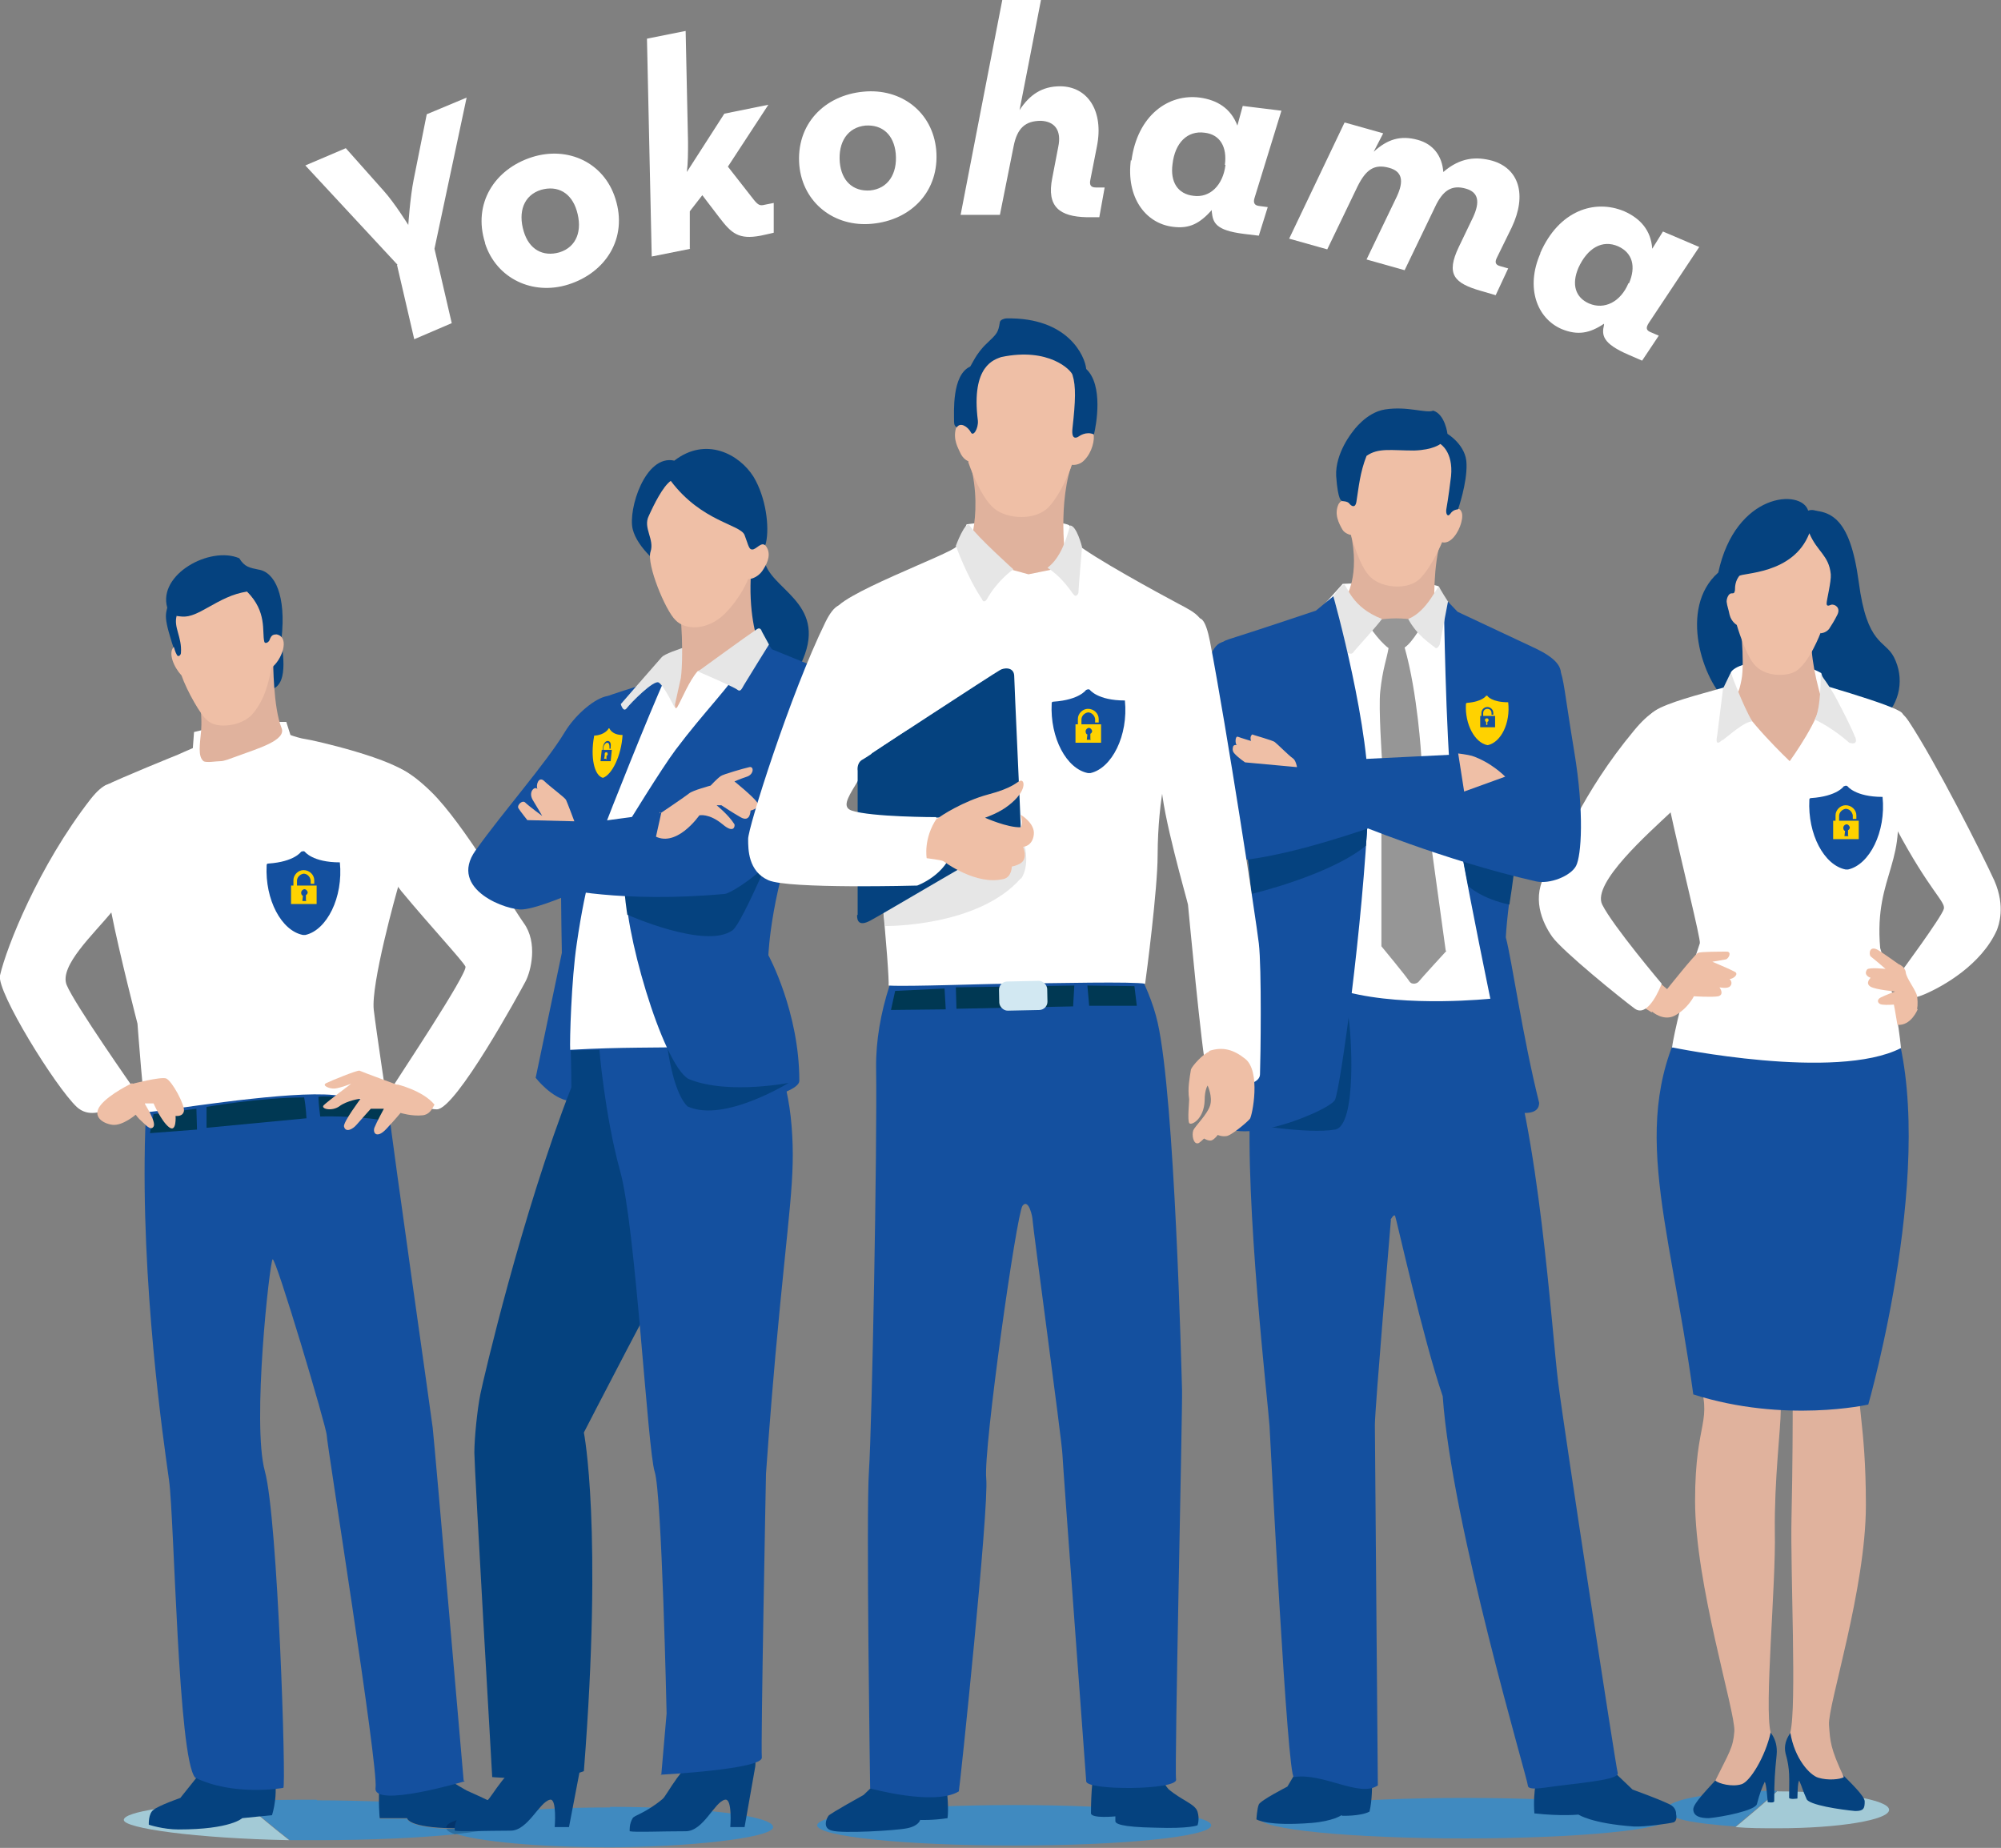 <?xml version="1.0" encoding="UTF-8"?><svg id="_レイヤー_2" xmlns="http://www.w3.org/2000/svg" xmlns:xlink="http://www.w3.org/1999/xlink" viewBox="0 0 336.2 310.5"><rect x="0" y="0" width="336.2" height="310.5" fill="#808080" stroke="none"/><defs><style>.cls-1{fill:url(#_名称未設定グラデーション_8-2);}.cls-2{fill:url(#_名称未設定グラデーション_8-4);}.cls-3{fill:url(#_名称未設定グラデーション_8-3);}.cls-4{fill:url(#_名称未設定グラデーション_8-5);}.cls-5{fill:#03346b;}.cls-6{fill:#003853;}.cls-7{fill:#05427f;}.cls-8{fill:#e6e6e6;}.cls-9{fill:#fff;}.cls-10{fill:#efbfa6;}.cls-11{fill:#ffd200;}.cls-12{fill:#969696;}.cls-13{fill:#a3cad6;}.cls-14{fill:#d2e8f2;}.cls-15{fill:#e0b29d;}.cls-16{fill:#14509f;}.cls-17{fill:url(#_名称未設定グラデーション_10);}.cls-18{fill:url(#_名称未設定グラデーション_8);}</style><linearGradient id="_名称未設定グラデーション_8" x1="-5800.5" y1="-2635.8" x2="-5799.5" y2="-2635.8" gradientTransform="translate(2328082.6 873534.7) rotate(45) scale(390.3 -390.3)" gradientUnits="userSpaceOnUse"><stop offset="0" stop-color="#39bcd6"/><stop offset=".4" stop-color="#408ac0"/><stop offset="1" stop-color="#408ac0"/></linearGradient><linearGradient id="_名称未設定グラデーション_8-2" x1="-5800.5" y1="-2635.3" y2="-2635.3" xlink:href="#_名称未設定グラデーション_8"/><linearGradient id="_名称未設定グラデーション_8-3" y1="-2635.4" y2="-2635.4" xlink:href="#_名称未設定グラデーション_8"/><linearGradient id="_名称未設定グラデーション_8-4" y1="-2635.6" y2="-2635.6" xlink:href="#_名称未設定グラデーション_8"/><linearGradient id="_名称未設定グラデーション_8-5" x1="-5800.5" y1="-2635.7" y2="-2635.7" xlink:href="#_名称未設定グラデーション_8"/><linearGradient id="_名称未設定グラデーション_10" x1="-5800.5" y1="-2635.7" x2="-5799.5" y2="-2635.7" gradientTransform="translate(2328082.6 873534.7) rotate(45) scale(390.3 -390.3)" gradientUnits="userSpaceOnUse"><stop offset="0" stop-color="#2495b4"/><stop offset=".4" stop-color="#2870a2"/><stop offset=".4" stop-color="#296da1"/><stop offset="1" stop-color="#296da1"/></linearGradient></defs><g id="_レイヤー_1-2"><path class="cls-13" d="m40.8,302.7c-11.7.5-20,1.7-20,3.1s12.1,3.1,27.8,3.4c-2.7-2.1-5.3-4.3-7.9-6.5"/><path class="cls-18" d="m53.2,302.4c-4.4,0-8.6,0-12.4.3,2.6,2.2,5.2,4.4,7.9,6.5,1.5,0,3,0,4.5,0,9.2,0,17.4-.4,23.3-1-.8-.3-1.3-.6-1.4-.9-6.6-.3-6.7-1.7-6.7-1.7h-4.6c0,0,0-1.1,0-2.9-3.3-.1-6.8-.2-10.5-.2"/><path class="cls-7" d="m47.3,107.3c.8-7.2-1.1-11.2-3.9-11.6-1.4-.3-2.3-.4-3.2-1.9-4.9-2.1-13.7,2.7-12.1,8.3-.4,1.7-.6,2.1,2.5,11,3.1,0,13.3,2.9,15.1,2.7,3.1-1,1.5-7.3,1.6-8.5Z"/><path class="cls-7" d="m34.3,297.1l-4,5s-3.7,1.3-4.5,2c-.9.6-.8,2.5-.8,2.5,0,0,2.4.8,5,.8,8.8,0,10.7-1.9,10.7-1.9l5-.5s1.4-4.1,0-8c-1.4-3.9-11.4,0-11.4,0Z"/><path class="cls-7" d="m63.8,299.1c-.3,3.8,0,6.4,0,6.4h4.6c0,0,.1,1.6,7.8,1.7,7.6.1,8.5-.4,8.4-1,0-.6.1-2.1-.9-2.8-1.1-.7-5.2-2.5-5.2-2.5,0,0-2.2-1.1-5.3-3.5-3.1-2.3-9.1-2.1-9.3,1.6"/><path class="cls-16" d="m77.9,299.2s-4.9-56.8-5.2-59.3c-.3-2.5-6.5-45.7-7.5-54.2-2.9-24.1-39.6-37.7-40.8,4.3-.8,25.7,3.1,52.3,4,58.7.9,6.5,1.5,46.8,4.4,50,6.3,3.1,14.5,1.8,14.8,1.7.5-.1-.9-45.2-3.1-53.2-2.2-8,.8-35.1,1.3-35.6.5-.5,9.1,28.3,9.1,29.6s8.7,55.7,8.2,59.2c-.5,3.5,15-1.1,15-1.1Z"/><path class="cls-9" d="m69.3,130.6c-2.6-3.1-17-6.3-17.9-6.4-.8-.1-2.1-.5-2.6-.7l-.7-2.2h-4.9c0,0-6.9.8-6.9.8l-3.7.9-.2,2.7c-.5.2-2.5,1.1-2.5,1.1,0,0-9.9,4-12.2,5.2-2.2,1.2-.5,13.2,1,21.3,1.4,7.1,4.4,18.7,4.4,18.7,0,0,1.1,14.9,1.5,14.9,3.4-.3,21.3-3.3,29.9-3,4.2.1,10.6,1.8,10.6,1.8,0,0-1.9-12.6-2.3-16-.5-4.3,3.7-19.4,4.3-21.4s4.7-14.6,2.1-17.6Z"/><path class="cls-15" d="m45.9,111.1s0,7.8,1.4,11.2c.9,2.1-4.1,3.5-7.3,4.7-1.4.5-2.3.9-3,.9s-2.3.3-2.8,0c-1-.8-.6-2.9-.4-5.2.3-4.8-1.2-8.2-1.2-8.2l13.2-3.3Z"/><path class="cls-10" d="m29.7,103.4c-.6,2,.9,3.6.7,6.3,0,.4-.5.8-.7.3-.3-.5-.4-1.1-.5-1.3-1,1,0,3.4,1.3,4.8.9,2.6,3.3,6.8,4.3,7.5,1.5,1.6,5.9,1,7.6-1,1.1-1.3,2.4-3.2,3.2-7.8,1.7-1.2,3.2-5.1.9-5.6-.6,0-.9.1-1.2.9-.1.4-.8.8-.9.3-.4-1.7.5-5-2.9-8.4-2.5.4-4.3,1.4-6.8,2.8-2.8,1.6-3.6,1.5-5,1.3Z"/><path class="cls-6" d="m64.7,188.3c-5.1-.9-10.9-.7-10.9-.7,0,0-.3-2.3-.3-3.3,2-.4,11.3,1,11.3,1,0,0,.2,1.8-.2,3Z"/><polygon class="cls-6" points="25.2 190.4 33.1 189.8 33 186.3 25.8 187.2 25.2 190.4"/><path class="cls-6" d="m51.5,187.9l-16.8,1.6v-3.5c-.1,0,9.1-1.6,16.4-1.6.3,1.5.4,3.6.4,3.6Z"/><path class="cls-9" d="m67.4,149.7c4.8,5.8,10.3,11.7,10.8,12.7.5,1-11.7,19.3-11.9,19.7s3.9,4.3,7.1,4.3,14-19.8,14.9-21.5c.9-1.7,2.1-6.5-.3-9.8-2.4-3.4-10.1-16.7-15.5-22-14.6-14.3-9.9,10.8-5.1,16.6Z"/><path class="cls-10" d="m66.8,182.3s-6-2.2-6.4-2.4c-.4-.1-4.8,1.7-5.6,2.1-.8.4.6,1,1.5.9.9-.1,2.7-.8,2.7-.8,0,0-4,3-4.6,3.6s1.3,1.1,2.6.2c1.3-1,3.6-1.3,3.6-1.3,0,0-3,4-2.8,4.7.3,1.1,1.5.4,2.1-.3.6-.7,2.4-2.7,2.4-2.7h2.2c0,0-1.2,2.2-1.6,3.2-.3,1,.5,1.8,2,.2,1.5-1.6,2.4-2.7,2.4-2.7,0,0,1.9.6,3.7.4,1.1-.1,1.6-1,2-1.8-2-2.4-6.3-3.4-6.3-3.4Z"/><path class="cls-9" d="m22.6,183.1s-10.1-14.4-11.4-17.6c-1.3-3.2,4.6-8.6,7.6-12.3s4.9-29.7-3.6-18.9C6.5,145.5,1.1,159.1,0,163.9c-.6,2.7,9.3,18.7,12.9,22.1,3.7,3.4,9.7-2.9,9.7-2.9Z"/><path class="cls-10" d="m22.3,182.1s4.6-1.2,5.6-.9c1,.4,3.2,4.5,3,5.5-.2,1-1.4.8-1.4.8,0,0,.2,2.9-1.1,1.9-1.3-1-2.6-4-2.6-4h-1.5c0,.1,2,3.1,1.5,3.9-.5.8-1.4-.4-2-.9-.6-.5-1-1.1-1-1.1,0,0-2.2,1.9-3.9,1.7-1.6-.2-3.5-1.4-2-3.3s5.3-3.7,5.3-3.7Z"/><path class="cls-13" d="m298.7,300.9h0c-2.3,2.1-4.7,4.1-7.1,6.1,2.2.2,4.6.2,7.1.2,10.3,0,18.7-1.4,18.7-3.1s-8.4-3.1-18.7-3.1"/><path class="cls-1" d="m298.7,300.9c-10.3,0-18.7,1.4-18.7,3.1s4.8,2.4,11.6,2.9c2.4-2,4.8-4,7.1-6.1"/><path class="cls-3" d="m246.1,302.1c-19.1,0-34.5,1.5-34.5,3.4s15.4,3.4,34.5,3.4,34.5-1.5,34.5-3.4-15.4-3.4-34.5-3.4"/><path class="cls-2" d="m170.4,303.3c-18.3,0-33.1,1.5-33.1,3.4s14.8,3.4,33.1,3.4,33.1-1.5,33.1-3.4-14.8-3.4-33.1-3.4"/><path class="cls-4" d="m102.5,303.7c-6.9,0-13.2.3-18.1.8,0,.1,0,.3,0,.4.7.3,1.1.6,1.1.9,0,.9-3.4,1.7-9,2.3,3.7,1.3,13.9,2.3,26,2.3s27.4-1.5,27.4-3.4-12.3-3.4-27.4-3.4"/><path class="cls-17" d="m84.5,305c0,.5,0,1,0,1.3,0,.5-.6,1-6.2,1s-1.4,0-2.2,0c-.4,0-.7,0-1.1,0,.1.3.6.6,1.4.9,5.6-.6,9-1.4,9-2.3s-.4-.6-1.1-.9"/><path class="cls-5" d="m84.4,304.5c-5.7.6-9.4,1.5-9.4,2.5s0,0,0,.1c.3,0,.7,0,1.1,0,.8,0,1.5,0,2.2,0,5.6,0,6.3-.5,6.2-1,0-.3,0-.8,0-1.3,0-.1,0-.3,0-.4"/><path class="cls-7" d="m296.9,123.7s-4-2.3-3.3-5.3c.7-3,2.9-7.1.8-10.5-2.2-3.4-2.8-3.5-2.9-6.1-.1-4.2,5.1-7.8,5.1-7.8,0,0,.9-7.5,5.7-8.1,5.2-.6,8.5.8,10,11.9,1.4,10.7,4.4,9.7,5.9,12.6,1.8,3.5,1.1,7.7-1.9,10.4-4,3.6-8.2,3.5-8.2,3.5l-11.3-.7Z"/><path class="cls-7" d="m289.2,298.2c3.4-3.6,7.8-7.6,7.8-7.6,0,0,1.8,1.4,1.5,4.3-.3,3-.4,4.3-.4,7.8-.2.3-1.1.1-1.1.1,0,0-.2-3.1-.5-3.4-.5,1.1-.8,1.8-1.3,3.7-.2,1.1-5.8,2.2-8.1,2.4-1.4,0-2.6-.3-2.6-1.5,0-1,2.5-3.5,4.6-5.8Z"/><path class="cls-15" d="m299.5,231.6s-.2,2.4-.3,5.2c0,3.3-1.1,11.7-1,20.6.2,8.9-1.8,29.5-.7,33.7-.9,4.1-3.5,8.3-4.9,8.7-1.6.5-3.8-.1-4.4-.6,2.3-4.7,3-5.5,3.2-8.3.2-3.3-6.6-24.7-6.6-38.7s3.2-12.9.4-21.1c-1.2-3.4,14.3.5,14.3.5Z"/><path class="cls-7" d="m308.6,297.4c-3.2-3.2-6.9-7.2-6.9-7.2,0,0-2.3,1.9-1.7,4.4.8,2.8.6,4.1.6,7.5.2.3,1.4.1,1.4.1,0,0,0-2.8.3-3,.5,1.1.6,1.7,1.2,3,.2,1.1,6,1.9,8.2,2.1,1.4,0,1.6-.4,1.6-1.6,0-.9-2.2-3-4.6-5.4Z"/><path class="cls-15" d="m301.9,230.2s-.8,2.2-.7,5.1c0,3.3,0,10.9-.2,19.8-.2,8.9.9,31.8-.2,36,.7,4.4,3.3,7.2,4.7,7.6,1.6.5,3.7.3,4.3-.1-2.3-4.9-2.3-6-2.5-8.8-.2-3.3,6.2-22.8,6.2-36.9s-1.8-17.4-1-22.7c.5-3.6-10.6,0-10.6,0Z"/><path class="cls-16" d="m284.6,168.5c-11.6,18.7-4.3,35.2-.1,65.8,15.4,4.9,29.4,1.7,29.4,1.7,0,0,12-41.7,4.1-65-17.3-2.3-23.9-3.4-33.3-2.6Z"/><path class="cls-7" d="m312.9,120.1s-2.6-10.5-2.3-15.4c.3-4.7,0-11.1-2.1-15.1-2.2-4-3.8-4.1-4.7-3.8-1.1-3.7-12.2-3.1-15.1,10.4-6.8,6-2.5,18.3,1.5,21.7,1.8,1.5,22.8,2.2,22.8,2.2Z"/><path class="cls-9" d="m319.2,163.6s7.1-9.6,7.4-10.9c.3-1.2-2.4-3-8-13.5-5.5-10.5-2.4-24.8,2.1-18,4.5,6.8,12.3,22.2,14.4,26.8,1.9,4.4.7,7.5.4,8.3-2.6,5.8-9,9.4-12,10.7-6.1,2.7-4.3-3.4-4.3-3.4Z"/><path class="cls-9" d="m280.9,176.1s1-6.7,4.7-17.6c.2-.6-3.2-14-5.2-23.3-2-9.3-6.9-13.7-1.4-16.3,3-1.4,8-2.6,12.1-3.8.1-.4-.3-2.1-.3-2.1,0,0,.7-1.8,6.8-1.9,5.2,0,8.4,2,8.4,2,0,0,.5,2,1.3,2.3,5,1.5,9.1,2.8,11.3,3.8,3.8,1.8-3.4.9-.6,12.6,3.2,13-3.2,14.8-2.1,27.5.3,1,2.6,7.9,3.5,16.8-10.9,5.6-38.4-.1-38.4-.1Z"/><path class="cls-15" d="m292.3,103.4s.9,7.8.3,10.8c-.2.9-.3,1.9-1,2.7,1.2,3.5,9.1,11,9.1,11,0,0,5.5-7.6,5.3-10.6-1.2-4-2.2-9.4-1.3-11.6.9-2.3-12.3-2.3-12.3-2.3Z"/><path class="cls-10" d="m277.5,170.1l-7.4-4.6,3.4-4.9,6.6,5.6s4.7-5.9,5.2-6.1c.5-.2,3.9-.2,4.8-.2s.4,1.1-.1,1.3c-.5.1-2.3.4-2.3.4,0,0,3.1,1.3,3.8,1.7.7.4-.3,1.2-.9,1.2.4.4.4.9.1,1.2-.4.5-1.8.2-1.8.2,0,0,.9,1.2-.2,1.5-1,.2-4.1,0-4.1,0,0,0-1,2.1-3.3,3.3-1.9.9-3.7-.7-3.7-.7Z"/><path class="cls-10" d="m322.2,169.6s-1.1,2.8-3.4,2.6c-.3-1.9-.6-3.4-.6-3.4,0,0-1.3.1-2,0-.7-.1-1-.8-.2-1.2.8-.4,2.4-1,2.4-1,0,0-3.2-.3-4.1-.8-1-.6,0-1.5,0-1.5,0,0-1.3-.4-.6-1.4.3-.4,3.1-.1,3.1-.1l-.7-.6s-1.4-1.2-1.8-1.5c-.3-.3-.3-1.9,1.2-1.1.4.2,3.5,2.4,3.5,2.4,0,0,1.1.4,1.2,1.4.1,1,1.8,3.1,1.9,4,.2,1.4,0,2.1,0,2.1Z"/><path class="cls-10" d="m305.9,106.3s-1.9,5.1-4.2,6.5c-1.5.9-5.2,1-7-1.2-1.5-1.8-2.9-6.6-2.9-6.6,0,0-.9-.5-1.2-1.7-.2-1-.4-1.4-.5-2.2,0-.7.4-1.4.8-1.4s.5,0,.6-.5c0-.8.1-1.6.7-2.4.4-.6,9.1-.2,11.8-7.2,1.3,3.1,3.3,3.7,3.6,6.9.1,1.2-.7,4.3-.7,4.9,0,.6.5.3.8.2.6-.1,1.6.5,1,1.7-.6,1.2-.9,1.6-1.4,2.4-.6.7-1.4.7-1.4.7Z"/><path class="cls-8" d="m289.4,124.4c1.2-.9,3.6-3.1,5-3.2-1.7-2.9-3.6-8.2-3.6-8.2l-1.3,2.7-1,8s-.5,2,.9.6Z"/><path class="cls-8" d="m311.7,123.8c.6,1.6-1,1-1,1,0,0-2.6-2.4-5.8-3.9,1.1-1.9,1-7.6,1-7.6,0,0,1.6,2.1,2.7,4.2,1.1,2.1,2.5,4.8,3.1,6.4Z"/><path class="cls-9" d="m279.2,165.3s-8.2-9.7-10-13.3c-1.8-3.6,7.9-12.1,11.7-15.7,3.8-3.6,4.1-26.3-6.4-13.5-8.8,10.6-11.9,19.5-14.6,23.7s-.8,8.5.9,10.9c1.7,2.4,11.7,10.5,13.9,12.1,2.3,1.6,4.4-4,4.4-4Z"/><path class="cls-7" d="m258.4,298s-.9,2.8-.6,6.7c4.6.5,7.4.2,7.4.2,0,0,2.2,1.5,9.3,2,1.8.1,6-.5,6.7-.7.7-.3.4-1.4.4-1.4,0,0,.1-.8-.7-1.4-.8-.6-6.6-2.7-6.6-2.7l-4.3-4.1-11.7,1.5Z"/><path class="cls-7" d="m225.5,305.1s3.1.1,4.6-.7c.9-3.8.1-10,.1-10l-10.7.4-3.2,5.4s-4.5,2.3-4.8,3c-.3.7-.4,2.5-.4,2.5,0,0,1.7,1.2,9.3.6,3.6-.3,5-1.3,5-1.3Z"/><path class="cls-16" d="m233.7,204.9s-2.7,31.9-2.7,34.5.5,59.5.5,60.6c-3.1,2.1-9.2-2.2-14.1-1.4-1.1.2-3.9-55.6-4.1-59-.2-3.4-4.2-37.6-3.2-54.9,1.3-22.8,10.4-31.7,20.1-31.3,20.6.9,17.9,8.2,22.4,20.2,6,15.9,8.1,50,9.2,58.7,1.1,8.7,9.7,64.6,10,65.6.3,1-4.4,1.5-9.4,2.1-2.7.3-5.7,1-5.7,0s-12.8-43.8-14.3-65.4c-3.3-9.6-7.8-29.9-8-30.3-.2-.4-.8.7-.8.7Z"/><path class="cls-9" d="m250.7,167.8l-7-63.2-2-6.1-4.2-1.1-6.9.5-5,.2-4.5,5s5.6,46.5,5.3,63.6c10.1,2.6,24.1,1.1,24.1,1.1Z"/><path class="cls-12" d="m243,159.8s-4.4,4.8-4.6,5.1c-.2.3-1.1.7-1.6,0-.4-.7-4.7-5.9-4.7-5.9v-23.6c.1,0,7.7,1.8,7.7,1.8l3.1,22.5Z"/><path class="cls-16" d="m242.9,100.7l2,2.1s9.6,4.5,13.2,6.2c6.4,3.1,3.6,5.3,3.2,7s-3.5,13.7-4.5,16.8c-1,3.1-3.5,18.7-3.8,24.7,1,3.7,2.8,16.6,5.6,27.8,0,.8-.4,1.8-2.7,1.7-1.9-.1-2.1-3.4-2.9-6.9-.8-3.5-8.1-38.1-9.1-47.4-1-9.3-1.3-31.4-1.3-31.4l.3-.7Z"/><path class="cls-15" d="m230.6,104.4l7.7.2,2.7-2.8s-.3-6.8,1.2-11.4c1.4-4.1-16.9-7.8-15.3-1,1.7,7.4-.8,11-.8,11l4.6,3.9Z"/><path class="cls-12" d="m235.3,128.3l3.5-1.2s-.6-10.6-2.8-18.3c1.4-.9,3.3-4.4,3.3-4.4,0,0-2.6-.5-4.7-.5s-5.1.5-5.1.5c0,0,2,3.2,3.8,4.5-.3,1.8-1,3.5-1.4,7.3-.3,2.7.3,11.5.3,11.5l3,.7Z"/><path class="cls-8" d="m243.3,101.1s-1.3-2-1.5-2.5c-.2-.5-1.9,4.1-5.2,5.4,1.5,2.8,3.8,4.2,4.5,4.8.4.4.8-.5.8-.5l1.4-7.3Z"/><path class="cls-8" d="m225.8,98.2c.6.2,1.2,3.8,6.4,5.8-1.2,1.6-4.3,4.9-4.9,5.7-.3.3-.9,0-.9,0l-2.4-9.5s1.4-2,1.7-1.9Z"/><path class="cls-7" d="m209.4,188.8s10.3,1.8,14.9,1c3.7-.6,2.8-16.2,2.2-19.3-9.8-3-17.1,18.2-17.1,18.2Z"/><path class="cls-16" d="m224,100.1s6.5,23,5.9,35.3c-.9,20.1-4.7,47.5-5.6,49.4-.9,2-21.1,10.1-19.7,1.2,1.4-8.9,2.9-20.5,6.1-28.9.1-4.7-2.5-28-4.2-31.7-1.8-3.9-7-15.8,0-18,5.7-1.8,14.6-4.8,14.6-4.8l2.9-2.4Z"/><path class="cls-7" d="m209.4,141.5l.9,8.7s13.1-3.1,19.2-8.1c.3-3.5.3-5.1.3-5.1l-20.5,4.5Z"/><path class="cls-16" d="m215.7,128.2s-1.8-7-3.1-11.2c-1.2-4.3-6.5-13.1-9.1-7.1-2.2,5.1-5.7,18.5-4.9,28.3.6,2.2,1.7,5.1,3.2,6.4,12.1,1.8,38.1-9.3,41.1-10,3-.8,1.2-7.8,1.2-7.8l-28.5,1.4Z"/><path class="cls-10" d="m217.9,128.8s-.2-1.1-.7-1.4c-.5-.3-2.7-2.5-3-2.7-.3-.3-3.7-1.2-3.8-1.3-.5.4-.2,1.1-.2,1.1,0,0-1.7-.5-2.2-.7-.5-.2-.5,1.2-.2,1.4-.5-.1-.6.2-.6.2,0,0-.3.7.2,1.2.6.7,1.8,1.5,1.8,1.5l8.7.8Z"/><path class="cls-7" d="m245.5,142.8l1.2,6.1s2.2,2.1,6.9,3.1c.6-3.7.9-6.6.9-6.6l-9-2.6Z"/><path class="cls-16" d="m227.1,138.1s15.5,6.5,31,10c2.3.5,5.8-.9,6.7-2.6.9-1.7,1.4-9-.3-19.2-1.7-10.3-1.7-12.1-2.5-14-1.1-2.8-9.3,9.7-9.3,13.4s-14.7,3.4-15.3,3.8-10.4,8.6-10.4,8.6Z"/><path class="cls-10" d="m246,133l-1-6.4s1.6.2,2.3.4c3.3,1.1,5.6,3.5,5.6,3.5l-6.9,2.5Z"/><path class="cls-7" d="m227.2,86.8c.3.4,15.8.5,16.6,0,.7-.4,1.2-1.3,1.2-1.3,0,0,1.5-4.3,1.4-7.5,0-3.2-3.2-5.1-3.2-5.1,0,0-.4-3.3-2.4-3.9-1.2.5-4.3-.8-8.1-.2-3.2.5-5.4,3.7-5.4,3.7,0,0-3,3.6-2.8,7.5.3,4.2.9,4.1.9,4.1,0,0,1.6,2.3,1.9,2.7Z"/><path class="cls-10" d="m244.9,85.6c-.2,0-.8.1-1.2.7-.5.7-.8,0-.7-.7.1-.7.3-1.5.8-5.6.4-4.1-1.8-5.4-1.8-5.4,0,0-1.2,1-4.4,1.1-3.9,0-6-.5-8,.9-1.1,2.8-1.3,5.2-1.7,7.7-.2,1.2-.9.7-1.2.3-.3-.4-1.2-.4-1.2-.4h-.1c-.2.1-.3.2-.5.5-.8,1.7.1,3.3.6,4.2.4.8,1.5,1,1.5,1,0,0,1.4,5.4,3.3,7.1,2,1.9,6.5,2.2,8.4.1,2-2.1,3.6-6,3.6-6,0,0,.9.4,2-.9s1.7-3.5,1.2-4.3c-.1-.2-.2-.3-.4-.4Z"/><path class="cls-7" d="m128.4,94c.7,5,10.6,7.1,6.5,16.8-3,7.1-15.5-2.9-16-6.2s9-14.1,9.5-10.6Z"/><path class="cls-16" d="m95.7,185c-3-.4-5.7-3.9-5.7-3.9l4.4-21s-.6-29.5.5-34.9c1.1-5.4,5.5-7.7,8.2-8.6,2.6-.9,26.1-8.2,26.1-8.2l.5.7s6.7,2.7,8.5,3.5c2.8,1.3,1.9,10.9-3.2,23.4-5.5,13.3-5.9,24.5-5.9,24.5,0,0,5.2,9.5,5.2,21.1,0,2.5-13.7,5.2-22.7,4.5-5.6-.5-11-.5-15.9-1.2Z"/><path class="cls-7" d="m125.1,292.6s2.1,1.9,1.8,4.2c-.4,2.3-1.8,10.2-1.8,10.2h-2.4c0,0,.4-4.9-.9-4.6-1.8.4-3.6,5.3-6.6,5.3-4.2,0-8.5.2-9.4,0,0-.2-.1-1.2.5-2.2.3-.5,2.1-.8,5-3.2.8-.6,3.3-6.2,7.2-7.7,3.9-1.5,6.6-1.9,6.6-1.9Z"/><path class="cls-7" d="m98.1,297.6c3.2-40.9,0-56.9,0-56.9,0,0,14.1-27.4,15.4-28.9,1.3-1.5,5.2-35.8,5.2-35.8l-22.8.5s.1,3.7.1,6.2c-8.3,21.2-14.8,49.1-15.3,51.6-.5,2.5-1,7.3-1,9.8s3,54.5,3,54.5c0,0,10.6.9,15.4-1Z"/><path class="cls-16" d="m111.1,298.3l.9-10.4s-.8-36.9-2-40.6c-1.2-3.7-3.2-41.2-5.8-50.5-2.6-9.4-3.5-20.5-3.5-20.5l28.8-.5s2.8,4.6,3.5,13.4-.5,14-2.7,38.3c-.9,10-1.6,20.1-1.6,20.1,0,0-.9,45.7-.7,47.7.2,2-17,2.9-17,2.9Z"/><path class="cls-7" d="m95.6,293.7s2.1,1.7,1.8,3.9c-.4,2.1-1.8,9.4-1.8,9.4h-2.4c0,0,.4-4.9-.8-4.6-1.8.4-3.7,5.2-6.6,5.2-4.2,0-8.5.2-9.4,0,0-.2-.1-1.1.5-2.1.3-.4,2.1-.7,5-3,.8-.6,3.3-5.7,7.2-7.1,3.9-1.4,6.6-1.7,6.6-1.7Z"/><path class="cls-7" d="m133.1,181.6s-11.3,7.2-17.6,4.3c-3.5-3.5-4.4-17.5-3.9-20.8,9.9-3.2,21.5,16.4,21.5,16.4Z"/><path class="cls-9" d="m105.3,138.7s5.8-9.5,8.2-12.7c4.8-6.4,9.2-10.7,11.6-14.7,2.5-4-10.7-3-13.3,2.6-2.6,5.6-9.9,24.1-10.1,24.7-.2.7,3.6.1,3.6.1Z"/><path class="cls-9" d="m95.8,176.5c-.1-1.6.2-11.9,1.1-17.9,1.5-10.5,3.7-17.1,3.7-17.1l12.9,7.3,1.7,10.4s11.1,16.5,1.5,16.7c-6.6.2-11.9,0-20.9.5Z"/><path class="cls-7" d="m111.2,95.2s-4.1-3-4.9-6.3c-.8-3.3,2.1-12.6,7-11.5,5.3-4.1,10.9-1.1,13.3,2.7,2.1,3.5,2.7,8.4,2.1,11.1-.9,4.1-17.5,3.9-17.5,3.9Z"/><path class="cls-8" d="m104.4,118.2s5.9-6.8,6.8-7.8c.9-1,9-3.2,9-3.2l-4.7,6.8-2.2,4.8s-1.7-3.5-2.6-4.1c-.8-.6-4.8,3.5-5.4,4.3-.6.8-1-.7-1-.7Z"/><path class="cls-15" d="m113.4,118.5c0,.4.1.7.4.3.8-1.4,2-4.4,3.4-6,2.2-1,5.2-1.7,10.3-4.6-.4-1-1.8-5.3-1.3-12.3.4-7.2-12.7-1.5-12,5.7.8,8.3.2,12.3.2,12.3,0,0-.9,4.1-1,4.5Z"/><path class="cls-10" d="m125.7,97.3s-1.1,3-4,5.9c-2.9,2.8-6.6,2.7-8.2,1-1.7-1.6-4.9-9.4-4.2-11.5.7-2.1-1.3-4-.3-6,.9-2,2.4-5,3.7-5.9,5.2,6.9,11.7,7.3,12.4,9.1.7,1.8.7,2.6,1.5,2.4.8-.3,1.6-1.6,2.3-.2.7,1.4-.2,2.9-.8,3.8-.9,1.3-2.2,1.4-2.2,1.4Z"/><path class="cls-8" d="m117.2,112.8s6.1,2.6,6.7,3.1c.5.4.7-.1,1.1-.8.4-.7,4.2-6.8,4.2-6.8l-1.2-2.2s-.2-.8-.8-.4c-1.8,1.2-9.9,7.1-9.9,7.1Z"/><path class="cls-16" d="m133.4,181.8s-10.9,2.3-17.7-.5c-4.4-2.4-11.2-26-10.5-32.9,9.8-1.9,22.1,6.8,25.3,16.8,3.2,10,3,16.6,3,16.6Z"/><path class="cls-7" d="m131.1,139.8s-6.3,15.2-8,16.5c-4.5,3.3-17.7-2.6-17.7-2.6,0,0-.6-3.6-.5-5.9,6.5-1.1,26.2-8,26.2-8Z"/><path class="cls-16" d="m93.7,149.2s10.6,2.6,28.1,1c1.3-.1,13.8-7.5,19.5-23.9,3.6-10.4-3.6-19.8-10.7-9.4-7.1,10.4-12.7,21.7-12.7,21.7l-23.2,4.1-1.1,6.4Z"/><path class="cls-10" d="m110.9,136.7s4.3-2.9,4.9-3.4c.6-.5,3.6-1.3,3.6-1.3,0,0,1-1.1,1.7-1.6.4-.3,3.9-1.3,4.8-1.5.8-.2.8,1.2-.4,1.6-1.2.4-2.1.8-2.1.8,0,0,3.1,2.5,3.8,3.5.7,1-1.1,1.4-1.1,1.4,0,0,0,2.1-1.7,1.1-1.4-.8-3.2-2-3.2-2h-.8c0,0,2,1.6,3,3.2.1.2,0,1.7-2,0-2.3-1.9-3.9-1.5-3.9-1.5,0,0-4,5.8-7.8,3.3-.9.3-.9.6-.9.6l2.1-4.5Z"/><path class="cls-16" d="m109.5,143.8s-16.4,8.5-21.6,9c-2.5.3-12.7-3.3-8-9.9,4.7-6.6,11.8-14.6,15-19.9,3.2-5.3,11.8-10.6,8.5.2-2.2,7.2-4.8,15.1-4.8,15.1l12.5-1.7-1.6,7.2Z"/><path class="cls-10" d="m88.6,137.8s-1.2-1.5-1.5-2,.7-1.5,1.2-.9c.5.5,2.8,2.2,2.8,2.2,0,0-.8-1.4-1.6-2.7-.8-1.4.4-2.4.8-1.8-.3-.7.2-2.2,1.1-1.4.9.9,3.5,2.8,3.7,3.2s1.4,3.6,1.4,3.6l-8-.2Z"/><path class="cls-7" d="m193.2,295.6s2.5,4.4,3.1,5c2.2,1.9,4.5,2.5,4.9,3.8.4,1.3,0,2.3,0,2.3,0,0-1.3.6-7.1.4-5.9-.1-6.7-.7-6.7-1.1,0-.4,0-.8,0-.8,0,0-4,.4-4.1-.5,0-.9,0-6.3,1-9.5,1-3.2,9,.4,9,.4Z"/><path class="cls-7" d="m158.4,295.6s1.2,6.9.8,9.9c-2.6.4-4.6.3-4.6.3,0,0-.2,1-2.2,1.4s-10.9.9-12.6.4c-1.7-.4-.9-2.1-.6-2.5.3-.4,5.9-3.5,5.9-3.5l2.6-2.5s-.5-.3,1.7-4,9.1.6,9.1.6Z"/><path class="cls-16" d="m147.2,179.3c.2,13.6-.7,60.5-1.2,67.8-.5,7.3.2,53.4.2,53.4,0,0,10.8,3,14.9.5.2-1,5.1-47.7,4.6-52.6-.5-4.9,5.1-44.5,6.1-45.8,1-1.3,1.7,1.8,1.7,2.5,0,.8,4.9,36.9,5,39.2s3.9,53.4,4,55c0,1.6,15.4,1.5,15.1-.3-.3-1.8,1.1-62.4,1-65.5-.1-3.1-1.2-48.9-4.1-61.7-2.9-12.9-17.8-30.4-25.6-30.3-7.8,0-21.9,19.6-21.7,37.9Z"/><path class="cls-9" d="m140.4,102.9c.3,3.7,3,14.2,3.6,17.3,3.5,18.3,5.5,44.3,5.3,45.4,3.5.2,16.1-.3,19.9-.3,8.3-.1,21.3-.4,23.2,0,.2-1.4,2.1-15.9,2.1-21.6.1-19.7,7-26.9,8.1-34.7.7-5.1-1.9-6.1-4.5-7.5-3.2-1.7-14.8-8-17.4-10.3-.5-.5-.7-2.6-1-2.9-1.3-1-12.4-.9-17.3-.2-.8,2-1.1,2.8-1.7,3.7-.4,1.1-21,8.5-20.4,11Z"/><path class="cls-15" d="m172.8,96.5l-10.6-2.9s3.2-6.5.8-15.8c-1.3-4.9,19.2-7.2,16.9.7-2.3,7.6-.7,16.7-.7,16.7l-6.4,1.3Z"/><path class="cls-10" d="m162.7,77.7s1.9,5.7,4.3,7.7c2.2,1.9,7,2.1,9.2-.2,2.4-2.6,3.9-7.1,3.9-7.1,0,0,1.2.2,2.1-.8,1.3-1.3,1.8-3.5,1.5-4.5-.4-1-2.3-.2-2.3-.2,0,0,3.8-8.7-1.3-12.8-5.1-4.1-14.2-3.2-16.6,1.6-2.4,4.8-.7,10.4-.7,10.4,0,0-1.7-1.7-2.2.2-.5,1.9.4,3.3.7,4,.5,1.2,1.4,1.5,1.4,1.5Z"/><path class="cls-7" d="m160.7,71.9c.6-1.1,1.9-.2,2.4.7.4.9,1.3-.6,1.2-1.9-1.2-9.4,2.9-10.3,3.9-10.7,8-1.7,11.8,2.2,12,3,.6,1.9.5,4.4,0,8.9-.3,2.5,1.1,1.4,1.1,1.4,0,0,1.2-.9,2.5-.3.4-1.6,1.6-8.3-1.3-11-.2-2.2-3.1-8.7-13.4-8.5-.3,0-1,.2-1.1.6-.3,1.8-.4,1.9-2.3,3.7-1.7,1.6-2.5,3.6-2.7,3.8-3.1,1.4-2.7,7.7-2.7,9.3,0,.5.2.8.5.9Z"/><path class="cls-8" d="m171.5,147.6c-7.2,8.2-22.8,8-22.8,8l-.8-8.2,14.7-6.3,9.6,1.2s.8,3.1-.6,5.3Z"/><path class="cls-8" d="m170.2,95.7s-2.6,1.8-4.4,5c-.4.6-.7.3-.8,0-2.6-3.9-4.4-9-4.4-9,0,0,1.6-4.3,2.3-3.4,1.3,1.9,7.4,7.4,7.4,7.4Z"/><path class="cls-8" d="m180.3,99.8c-1-1.4-2.3-3.1-4.3-4.4,2.2-1.7,3.1-4.6,3.8-7.1,1.1,0,2,3.6,2,3.6,0,0-.6,7.1-.6,7.6,0,.4-.5.9-.8.4Z"/><path class="cls-9" d="m202.7,179.9c-.8-3.1-3-27-3.1-27.9-.2-1-4.4-15.4-4.5-20.5,0-5.1,5.2-38.9,8.2-23.7,2.9,15.2,7.7,46.5,8.2,50.7s.3,19.4.2,22c0,2.6-8.1,2.6-9-.5Z"/><path class="cls-10" d="m203.2,176.7c-1,.3-2.9,2.4-3.1,3-.2,1.3-.6,3.2-.3,5,0,.6-.3,3.4,0,4,.3.5,2.5-.6,2.6-3.8,0-1.8.5-2.5.5-2.5,0,0,.9,1.9.4,3.4-.5,1.5-2.4,3.3-2.8,4.1-.3.8,0,2.4.8,2.2.2,0,1-.8,1-.8,0,0,.8.5,1.3.3.5-.2,1-.9,1-.9,0,0,.6.3,1.4.2.8,0,3.6-2.4,4-2.9.4-.5,1.9-8-.8-10.1-1.9-1.5-3.7-2.1-6.1-1.3Z"/><path class="cls-7" d="m144.1,153.7c0-.9,0-24.2,0-24.2,0,0-.2-1.2.7-1.8.7-.5,22.1-14.5,23.2-15.1.6-.4,2.3-.6,2.4.9,0,.9,1.1,24.5,1.1,25.4s-.4,1.6-1.9,2.3c-1.6.7-21.5,12.5-23.4,13.5s-2.2,0-2.2-.9Z"/><path class="cls-9" d="m157.3,137.3s-10.9,0-14.2-1.1c-3.2-1.1,3.5-6.1,4-12.6.2-2.3-2.5-31-8.4-19.1-5.9,12-13.1,34.8-13,36.5,0,1.7,0,5.4,3.4,6.9,3.4,1.5,25,.9,25,.9,0,0,5-1.8,6-6.3,1.2-5.9-2.8-5.1-2.8-5.1Z"/><path class="cls-10" d="m157.6,137.5c.4-.4,4.3-2.9,8.4-4,4.2-1.1,4.8-2.1,5.4-2.3.8-.3,1.2,1.7-1.9,4.1-1.6,1.3-4,2.1-4,2.1,0,0,3.8,1.7,6,1.6.4-.5,0-2.1,0-2.1,0,0,2.4,1.4,2.2,3.3-.2,2-1.8,2.1-1.8,2.1,0,0,.9,2-.5,2.8-.7.4-1.4.5-1.4.5,0,0,0,1.8-1.4,2.1-4.6,1.1-9.8-2.8-10.1-3-.3-.2-2.8-.5-2.8-.5,0,0-.6-3.3,1.7-6.7Z"/><path class="cls-7" d="m152.5,122.7c-1.1.6-6.9,4.6-7.7,5-.9.6-.7,1.8-.7,1.8,0,0,0,1.5,0,2.3l8.4-9.2Z"/><polygon class="cls-6" points="180.3 169.1 160.7 169.5 160.6 165.9 180.5 165.6 180.3 169.1"/><polygon class="cls-6" points="191 169 183 169 182.7 165.6 190.6 165.7 191 169"/><polygon class="cls-6" points="149.7 169.7 158.9 169.6 158.7 166.1 150.4 166.5 149.7 169.7"/><rect class="cls-14" x="167.8" y="165" width="8.1" height="4.9" rx="1.4" ry="1.4" transform="translate(-3.4 3.5) rotate(-1.2)"/><path class="cls-9" d="m66.8,44.5l-15.5-16.7,6.8-2.9,6.4,7.2c1.8,2,4.1,5.7,4.1,5.7,0,0,.3-4.6.9-7.6l2.2-11,6.7-2.8-5.4,25.4,2.9,12.5-6.3,2.7-2.9-12.5Z"/><path class="cls-9" d="m81.5,40.8c-2.1-6.6,1.6-12.4,7.9-14.4,6-1.9,12.1.9,14,7,2.1,6.6-1.6,12.4-7.9,14.4-6,1.9-12.1-1-14-6.9Zm15.4-5.4c-.9-3-3.2-4.3-6-3.5-2.9.9-3.9,3.7-2.9,7,.9,3,3.2,4.3,6,3.5,2.9-.9,3.9-3.7,2.9-7Z"/><path class="cls-9" d="m116,41.8l-6.5,1.3-.8-36.6,6.5-1.3.4,18.7c0,1.7,0,3.5-.2,5l6.3-9.8,7.4-1.5-6.8,10.4,4.3,5.5c.8,1,1.1,1.1,1.9.9l1.5-.3v5c.1,0-2.2.5-2.2.5-3.7.7-4.9-.4-6.9-3l-2.9-3.8-2.1,2.7v6.3Z"/><path class="cls-9" d="m134.3,27.8c-.6-6.9,4.2-11.8,10.8-12.4,6.3-.6,11.6,3.4,12.2,9.8.6,6.9-4.2,11.8-10.8,12.4-6.3.6-11.6-3.5-12.2-9.8Zm16.2-2c-.3-3.1-2.2-4.9-5.1-4.7-3,.3-4.6,2.8-4.3,6.2.3,3.1,2.2,4.9,5.1,4.7,3-.3,4.6-2.8,4.3-6.2Z"/><path class="cls-9" d="m168.3,0h6.6c0,.1-3.6,18.5-3.6,18.5,1.7-2.6,3.8-4,6.8-4,4.6,0,7.4,4.1,6.2,10.1l-1.1,5.6c-.2.9.1,1.3.9,1.3h1.5s-.9,5-.9,5h-2.1c-4.5-.1-6.8-1.7-5.8-6.6l1-5.2c.6-2.8-.6-4.3-2.9-4.4-2.6,0-4,1.2-4.6,4.3l-2.3,11.5h-6.6c0-.1,7-36.1,7-36.1Z"/><path class="cls-9" d="m190.1,27c1-7.6,6.2-11.3,11.5-10.6,2.9.4,5.2,1.8,6.3,4.7l.9-3.3,6.5.8-4.5,14.6c-.3.9,0,1.3.7,1.4l1.5.2-1.5,4.8-2.5-.3c-4.8-.6-5.2-1.9-5.4-3.7v-.3c-2,2.2-3.7,3.2-6.6,2.8-4.6-.6-7.8-5-7-11.2Zm15.7.7c.4-3-.8-5.1-3.4-5.4-2.9-.4-5,1.7-5.4,5.3-.4,3,.9,5,3.5,5.3,2.8.4,5-1.8,5.4-5.2Z"/><path class="cls-9" d="m226,20.6l6.4,1.8-1.6,3.1c2.3-2.1,4.5-2.8,7.4-2,2.6.7,4.1,2.7,4.3,5.4,2.9-2.5,5.6-2.6,8.2-1.9,4.5,1.3,5.9,5.7,3.3,11.2l-2.5,5.1c-.4.8-.2,1.2.5,1.4l1.4.4-2.1,4.5-2.4-.7c-4.6-1.3-6-2.8-3.8-7.4l2.4-5c1.2-2.6.9-4.2-1.2-4.8-2.4-.7-3.9.3-5.2,3.1l-5.1,10.6-6.4-1.8,5.1-10.6c1.2-2.6.9-4.2-1.3-4.8-2.5-.7-3.9.3-5.3,3.1l-5.1,10.6-6.4-1.8,9.3-19.5Z"/><path class="cls-9" d="m258.8,42.5c3.1-7.1,9.1-9.1,14.1-7,2.7,1.2,4.5,3.2,4.7,6.3l1.8-2.9,6.1,2.6-8.5,12.8c-.5.8-.4,1.2.3,1.5l1.4.6-2.8,4.2-2.3-1c-4.4-1.9-4.5-3.3-4.1-5v-.2c-2.4,1.6-4.4,2-7.1.9-4.2-1.8-6.1-7-3.6-12.7Zm14.9,5.1c1.2-2.8.6-5.1-1.8-6.2-2.7-1.2-5.2.3-6.7,3.6-1.2,2.8-.5,5,1.8,6,2.6,1.1,5.3-.3,6.6-3.4Z"/><path class="cls-16" d="m50.6,143.1c0,0-1.1,1.7-5.5,2-.3,0-.3.2-.3.3-.3,5.8,2.5,11,6.1,11.7h.2s.2,0,.2,0c3.6-.8,6.4-6.3,5.8-12.2-4.6,0-5.9-1.8-5.9-1.8-.1-.1-.4-.1-.5,0Z"/><path class="cls-11" d="m49.9,148.9v-.9c0-.6.5-1.1,1.1-1.2.6,0,1.1.5,1.2,1.1v.6s.6,0,.6,0v-.6c0-.9-.8-1.7-1.8-1.7-.9,0-1.7.8-1.7,1.7v.9s-.4,0-.4,0v3.1s4.3,0,4.3,0v-3.1s-3.3,0-3.3,0Zm1.6,2.5h-.7s.1-.9.1-.9c-.2,0-.3-.3-.3-.5,0-.3.2-.5.5-.6.3,0,.5.2.6.5,0,.2-.1.4-.3.5v.9Z"/><path class="cls-16" d="m182.5,115.9c0,0-1.1,1.7-5.5,2-.3,0-.3.2-.3.3-.3,5.8,2.5,11,6.1,11.7h.2s.2,0,.2,0c3.6-.8,6.4-6.3,5.8-12.2-4.6,0-5.9-1.8-5.9-1.8-.1-.1-.4-.1-.5,0Z"/><path class="cls-11" d="m181.7,121.8v-.9c0-.6.5-1.1,1.1-1.2.6,0,1.1.5,1.2,1.1v.6s.6,0,.6,0v-.6c0-.9-.8-1.7-1.8-1.7-.9,0-1.7.8-1.7,1.7v.9s-.4,0-.4,0v3.1s4.3,0,4.3,0v-3.1s-3.3,0-3.3,0Zm1.6,2.5h-.7s.1-.9.1-.9c-.2,0-.3-.3-.3-.5,0-.3.2-.5.5-.6.3,0,.5.2.6.5,0,.2-.1.4-.3.5v.9Z"/><path class="cls-16" d="m309.8,132.1c0,0-1.1,1.7-5.5,2-.3,0-.3.2-.3.3-.3,5.8,2.5,11,6.1,11.7h.2s.2,0,.2,0c3.6-.8,6.4-6.3,5.8-12.2-4.6,0-5.9-1.8-5.9-1.8-.1-.1-.4-.1-.5,0Z"/><path class="cls-11" d="m309,138v-.9c0-.6.5-1.1,1.1-1.2.6,0,1.1.5,1.2,1.1v.6s.6,0,.6,0v-.6c0-.9-.8-1.7-1.8-1.7-.9,0-1.7.8-1.7,1.7v.9s-.4,0-.4,0v3.1s4.3,0,4.3,0v-3.1s-3.3,0-3.3,0Zm1.6,2.5h-.7s.1-.9.1-.9c-.2,0-.3-.3-.3-.5,0-.3.2-.5.5-.6.3,0,.5.2.6.5,0,.2-.1.4-.3.5v.9Z"/><path class="cls-11" d="m249.7,116.9c0,0-.6,1-3.2,1.2-.1,0-.2.1-.2.2-.2,3.4,1.5,6.5,3.6,6.9h.1s0,0,0,0c2.2-.5,3.8-3.7,3.4-7.2-2.7,0-3.5-1-3.5-1.1,0,0-.3,0-.3,0Z"/><path class="cls-16" d="m249.2,120.3v-.5c0-.4.3-.7.7-.7.4,0,.7.3.7.7v.3s.3,0,.3,0v-.3c0-.6-.5-1-1-1-.6,0-1,.5-1,1v.5s-.2,0-.2,0v1.9s2.5,0,2.5,0v-1.9s-2,0-2,0Zm.9,1.5h-.4s0-.5,0-.5c-.1,0-.2-.2-.2-.3,0-.2.1-.3.3-.3s.3.1.3.3c0,.1,0,.2-.2.3v.5Z"/><path class="cls-11" d="m102.2,122.5c0,0-.6,1-2.3,1.1-.1,0-.1.1-.1.2-.6,3.4,0,6.5,1.5,6.9h0s0,0,0,0c1.5-.5,3.1-3.7,3.3-7.2-1.8,0-2.2-1.1-2.2-1.1,0,0-.2,0-.2,0Z"/><path class="cls-16" d="m101.4,126v-.5c.1-.4.4-.7.6-.7.3,0,.4.3.4.7v.3s.2,0,.2,0v-.3c.1-.6-.1-1-.5-1-.4,0-.7.5-.8,1v.5c0,0-.2,0-.2,0l-.2,1.9h1.7s.2-1.9.2-1.9h-1.3Zm.4,1.5h-.3s.1-.5.1-.5c0,0,0-.2,0-.3,0-.2.1-.3.3-.3.1,0,.2.1.2.3,0,.1,0,.2-.2.3v.6Z"/></g></svg>